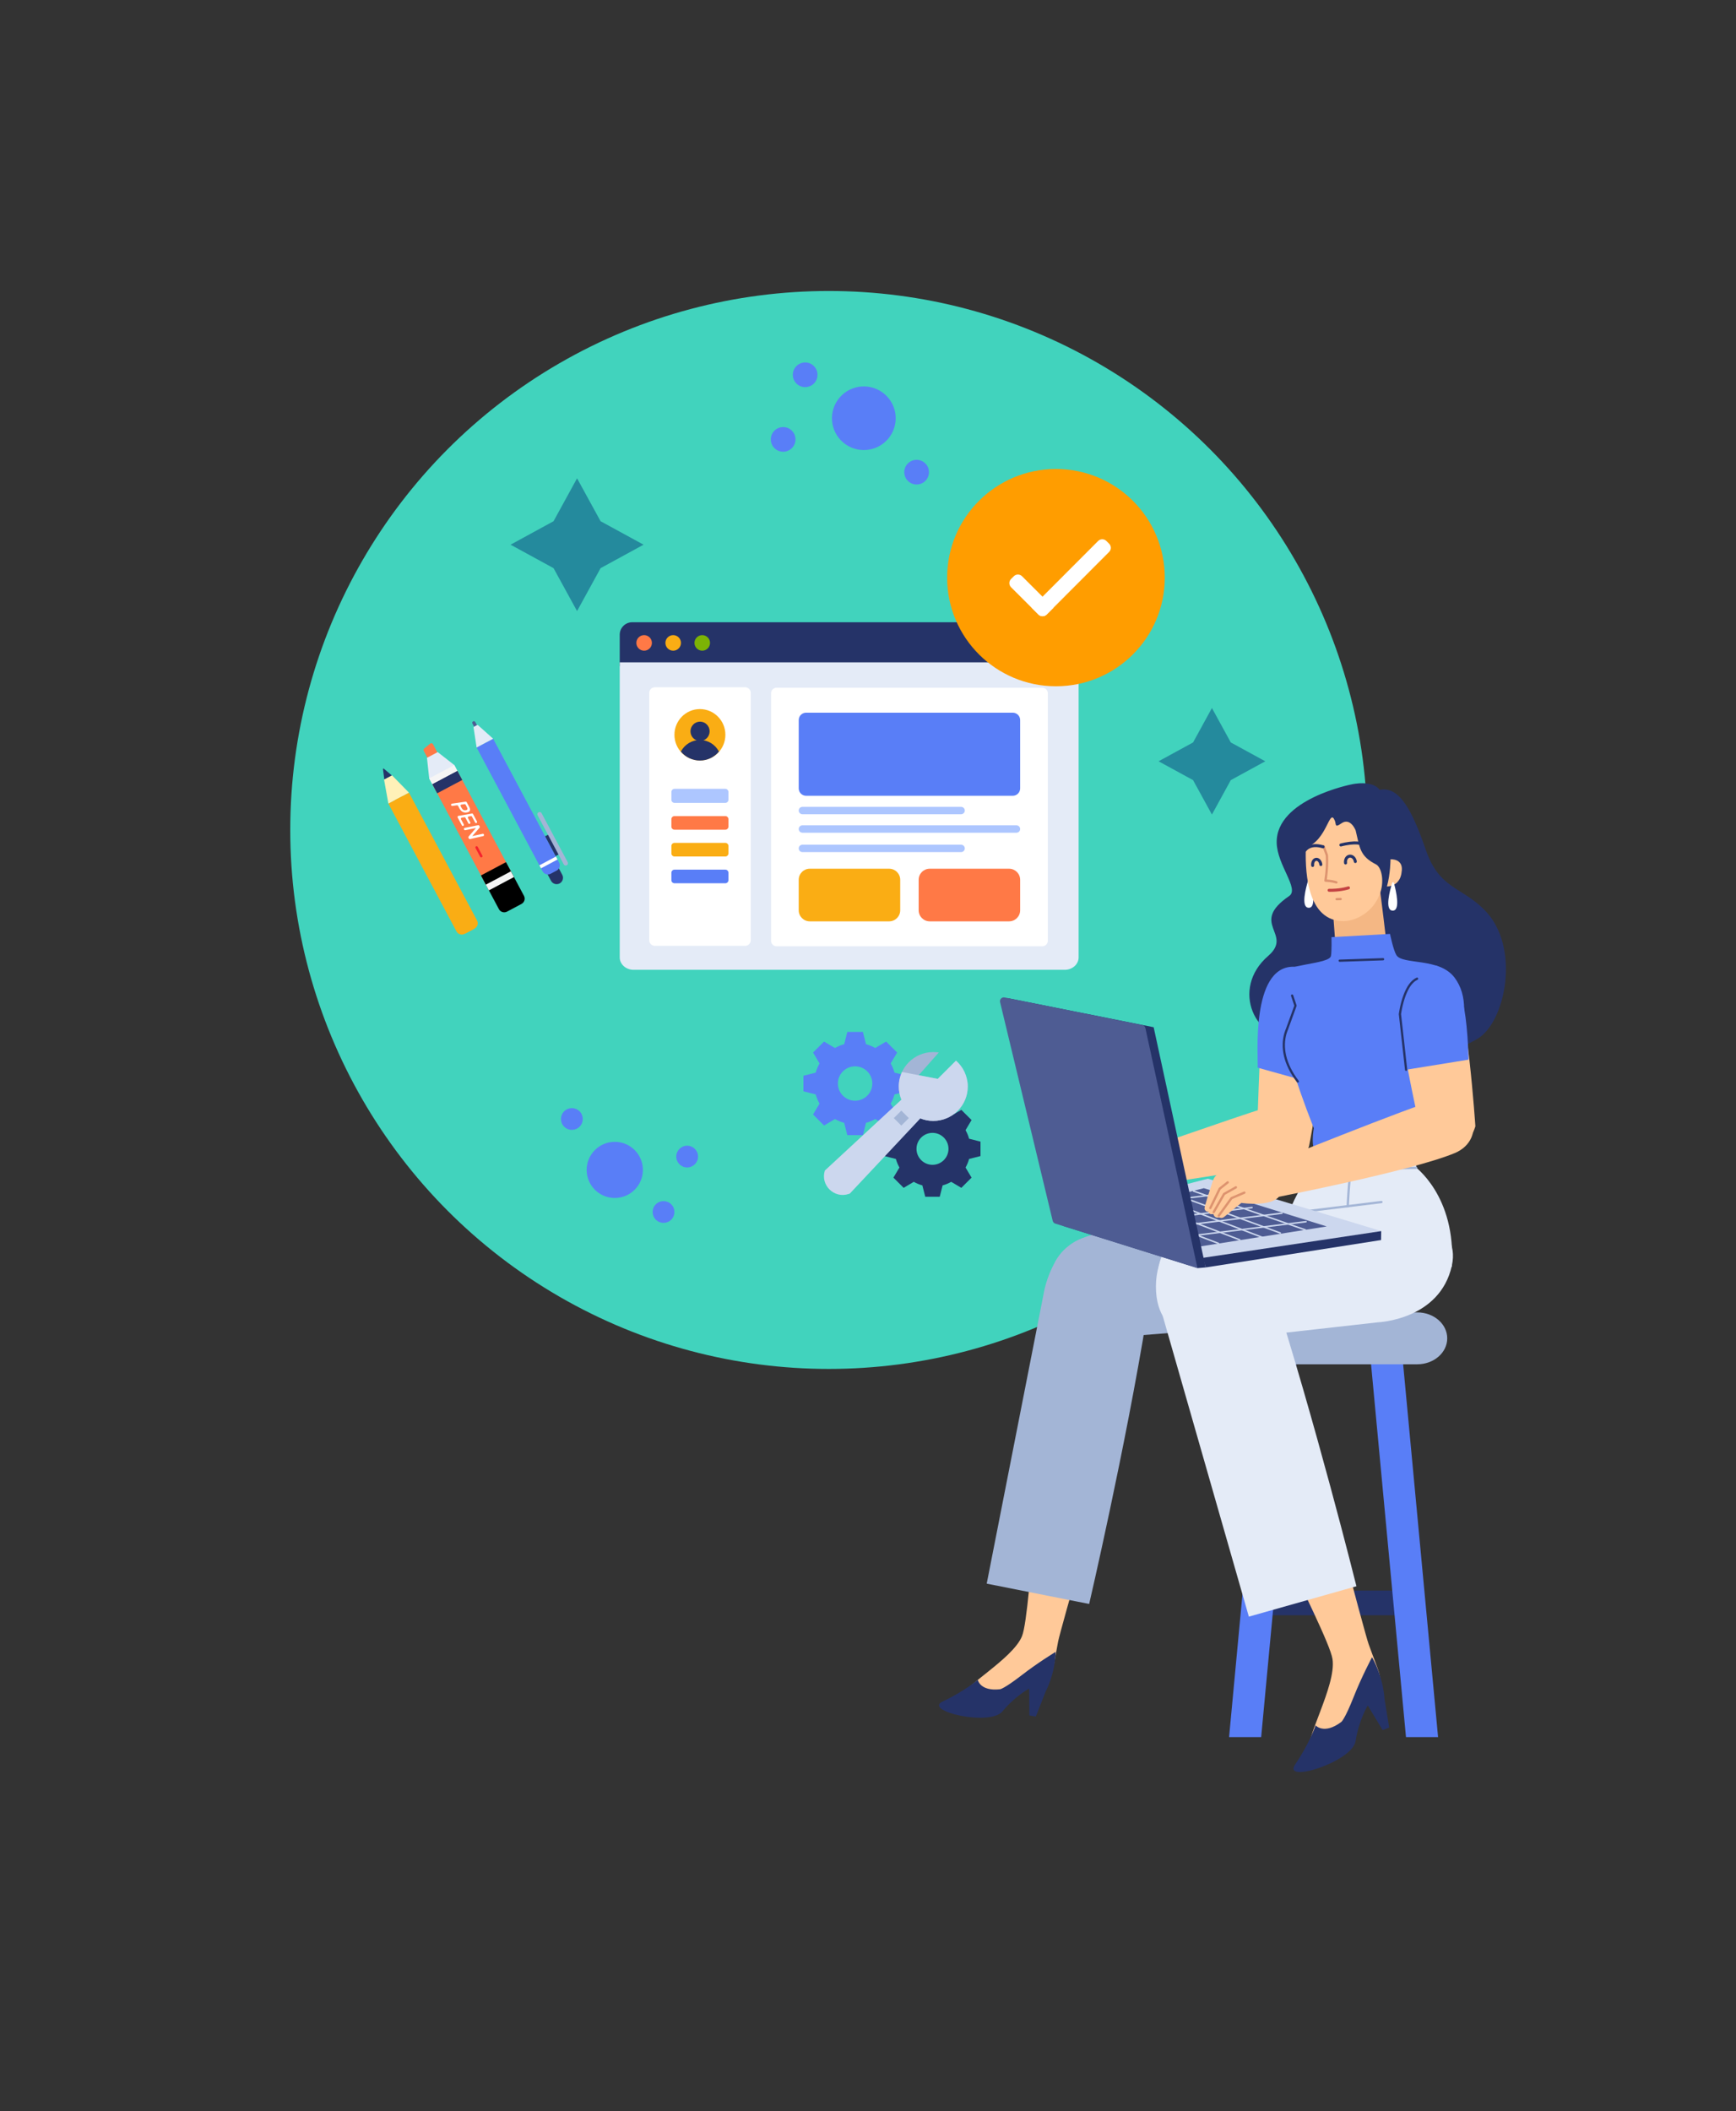 <svg width="672" height="817" viewBox="0 0 672 817" fill="none" xmlns="http://www.w3.org/2000/svg">
<rect x="0" y="0" width="672" height="817" fill="#333333" stroke="none"/>
<ellipse cx="320.832" cy="321.168" rx="208.478" ry="208.564" fill="#41D3BD"/>
<path fill-rule="evenodd" clip-rule="evenodd" d="M489.217 625.049H543.229V615.491H489.217V625.049Z" fill="#253368"/>
<path fill-rule="evenodd" clip-rule="evenodd" d="M529.79 517.889L544.253 672.199H556.673L542.209 517.889H529.79Z" fill="#597EF7"/>
<path fill-rule="evenodd" clip-rule="evenodd" d="M490.237 517.889L475.773 672.199H488.193L502.657 517.889H490.237Z" fill="#597EF7"/>
<path fill-rule="evenodd" clip-rule="evenodd" d="M484.964 527.933C478.556 527.933 473.363 523.436 473.363 517.889C473.363 512.343 478.556 507.845 484.964 507.845H548.616C555.023 507.845 560.218 512.343 560.218 517.889C560.218 523.436 555.023 527.933 548.616 527.933H484.964Z" fill="#A3B5D6"/>
<path d="M548.103 444.71C548.343 444.707 548.541 444.898 548.545 445.138C548.548 445.354 548.392 445.536 548.186 445.572L548.115 445.579L509.787 446.126C509.546 446.129 509.349 445.938 509.345 445.698C509.342 445.482 509.498 445.3 509.704 445.264L509.774 445.257L548.103 444.71Z" fill="#A3B5D6"/>
<path fill-rule="evenodd" clip-rule="evenodd" d="M428.826 566.753C428.909 566.498 410.543 630.438 409.616 635.12C407.087 647.9 408.212 649.943 400.708 651.992C398.787 652.518 396.337 651.019 392.949 653.587C383.678 660.619 371.632 663.264 371.196 658.094C371.195 653.332 391.974 642.229 395.628 633.103C399.424 623.621 401.864 544.86 409.731 540.61C417.598 536.36 437.063 512.552 428.826 566.753Z" fill="#FFC999"/>
<path fill-rule="evenodd" clip-rule="evenodd" d="M404.794 654.501C404.794 654.501 408.385 647.995 408.629 639.214C408.629 639.214 401.829 643.342 395.667 648.113C388.552 653.624 387.074 653.687 387.074 653.687C379.315 654.527 378.485 650.028 378.485 650.028C378.485 650.028 373.494 654.369 364.896 658.417C357.196 662.041 383.157 668.151 388.027 662.256C392.898 656.361 398.371 653.43 398.371 653.43L398.465 663.821L400.971 664.237L404.794 654.501Z" fill="#253368"/>
<path fill-rule="evenodd" clip-rule="evenodd" d="M403.948 500.846L381.954 612.815L421.611 620.679C421.611 620.679 435.611 560.556 443.961 509.102C443.961 509.102 450.145 482.574 428.959 478.644C407.775 474.714 403.948 500.846 403.948 500.846Z" fill="#A3B5D6"/>
<path fill-rule="evenodd" clip-rule="evenodd" d="M428.716 476.688C470.499 471.518 501.352 471.076 511.015 473.495C511.015 473.495 531.073 477.507 527.31 492.916C522.718 511.72 501.15 512.034 501.15 512.034L431.295 517.503C425.74 517.996 407.462 520.107 406.408 498.682C405.413 478.474 427.806 476.801 428.716 476.688Z" fill="#A3B5D6"/>
<path fill-rule="evenodd" clip-rule="evenodd" d="M428.129 449.822C428.129 449.822 481.567 431.085 489.126 428.94C508.234 423.516 510.627 446.749 498.507 449.848C491.202 451.716 476.406 453.856 463.521 455.881C445.361 458.735 432.007 460.264 432.007 460.264L428.129 449.822Z" fill="#FFC999"/>
<path fill-rule="evenodd" clip-rule="evenodd" d="M523.343 303.492C523.343 303.492 493.936 309.167 494.202 326.062C494.339 334.751 503.081 343.957 499.043 346.721C483.262 357.517 500.862 361.312 490.904 369.913C476.094 382.706 485.943 403.603 501.927 401.777C518.484 399.884 511.197 423.597 539.596 416.117C555.6 411.902 560.201 408.231 571.479 402.239C582.757 396.246 588.966 366.251 574.502 351.98C565.506 342.944 557.172 344.076 551.894 328.778C546.615 313.479 541.68 304.15 534.058 305.623C531.159 301.71 523.343 303.492 523.343 303.492Z" fill="#253368"/>
<path fill-rule="evenodd" clip-rule="evenodd" d="M507.071 340.532C506.982 340.209 506.528 340.203 506.428 340.523C505.55 343.353 503.471 350.984 506.458 351.271C509.825 351.594 507.885 343.482 507.071 340.532Z" fill="white"/>
<path fill-rule="evenodd" clip-rule="evenodd" d="M536.46 362.844C535.119 351.233 533.845 341.746 533.845 341.746L515.921 351.842L516.979 365.991C517.796 371.2 522.77 374.699 527.961 373.717C533.449 372.676 537.1 368.382 536.46 362.844Z" fill="#F4B784"/>
<path fill-rule="evenodd" clip-rule="evenodd" d="M524.77 321.358C524.77 321.358 522.782 316.11 519.177 318.654C516.598 320.472 517.285 318.979 516.705 317.565C514.549 312.31 513.828 325.25 505.475 327.96C505.336 334.55 504.974 355.614 519.241 356.435C524.792 356.754 531.901 352.81 534.347 345.302C535.942 340.407 534.614 335.48 532.668 334.498C526.257 331.264 526.376 327.928 524.77 321.358Z" fill="#FFC999"/>
<path d="M512.15 326.985C512.358 326.907 512.586 326.994 512.693 327.18L512.724 327.245L514.031 330.723L514.057 330.832L514.089 331.225C514.094 331.297 514.099 331.377 514.104 331.465C514.228 333.665 514.134 336.51 513.672 339.859L513.602 340.345L513.903 340.367C514.548 340.419 515.15 340.498 515.708 340.598L516.037 340.661C516.358 340.725 516.647 340.793 516.903 340.863L517.088 340.915C517.271 340.968 517.398 341.011 517.468 341.037C517.698 341.124 517.814 341.38 517.727 341.61C517.64 341.84 517.384 341.955 517.154 341.869L517.005 341.818C516.958 341.804 516.903 341.787 516.838 341.768C516.564 341.688 516.238 341.607 515.862 341.532C515.042 341.367 514.109 341.251 513.07 341.205C512.805 341.193 512.609 340.955 512.649 340.693C513.199 337.147 513.336 334.137 513.23 331.826L513.201 331.288L513.176 330.981L511.89 327.557C511.812 327.35 511.899 327.122 512.085 327.016L512.15 326.985Z" fill="#DD936F"/>
<path d="M521.814 343.013C522.12 342.919 522.445 343.09 522.539 343.396C522.633 343.702 522.461 344.026 522.155 344.12C521.935 344.188 521.711 344.251 521.484 344.312C520.112 344.676 518.65 344.901 517.17 345.015C516.284 345.083 515.498 345.104 514.86 345.097L514.464 345.088C514.144 345.074 513.896 344.804 513.91 344.484C513.924 344.165 514.195 343.917 514.515 343.931L514.655 343.935C515.293 343.95 516.126 343.933 517.081 343.859C518.495 343.751 519.888 343.536 521.186 343.192C521.399 343.135 521.608 343.076 521.814 343.013Z" fill="#C44343"/>
<path d="M505.8 327.631C507.347 326.584 509.513 326.283 512.331 327.137C512.637 327.23 512.811 327.554 512.717 327.86C512.624 328.166 512.3 328.339 511.993 328.246C509.506 327.492 507.705 327.742 506.452 328.59C506.033 328.874 505.782 329.148 505.681 329.306C505.51 329.576 505.151 329.657 504.88 329.485C504.609 329.314 504.529 328.956 504.701 328.686C504.881 328.402 505.238 328.012 505.8 327.631Z" fill="#253368"/>
<path d="M524.115 325.605C524.997 325.581 525.802 325.634 526.515 325.778C526.829 325.841 527.033 326.146 526.969 326.46C526.906 326.774 526.6 326.977 526.285 326.914C525.667 326.789 524.947 326.742 524.147 326.764C523.118 326.792 522.009 326.932 520.891 327.149C520.559 327.214 520.243 327.281 519.949 327.35L519.463 327.469C519.344 327.499 519.257 327.523 519.202 327.539C518.894 327.627 518.573 327.449 518.485 327.141C518.396 326.834 518.575 326.513 518.883 326.425L519.17 326.348L519.384 326.294C519.774 326.198 520.206 326.101 520.669 326.012C521.845 325.784 523.015 325.636 524.115 325.605Z" fill="#253368"/>
<path d="M518.951 347.455C519.196 347.448 519.402 347.641 519.409 347.886C519.416 348.107 519.26 348.295 519.05 348.336L518.978 348.344L517.427 348.391C517.181 348.399 516.976 348.206 516.968 347.961C516.961 347.74 517.117 347.552 517.327 347.511L517.399 347.503L518.951 347.455Z" fill="#DD936F"/>
<path fill-rule="evenodd" clip-rule="evenodd" d="M542.518 337.678C543.609 332.094 538.26 332.525 538.26 332.525C538.26 332.525 538.252 338.071 536.882 343.053C542.246 342.799 542.518 337.678 542.518 337.678Z" fill="#FFC999"/>
<path fill-rule="evenodd" clip-rule="evenodd" d="M539.562 341.63C539.472 341.306 539.018 341.299 538.919 341.619C538.042 344.45 535.963 352.081 538.949 352.368C542.316 352.692 540.376 344.58 539.562 341.63Z" fill="white"/>
<path d="M509.398 331.95C510.641 331.811 511.702 332.986 511.868 334.486C511.904 334.804 511.674 335.09 511.355 335.125C511.036 335.161 510.75 334.931 510.714 334.613C510.611 333.684 510.034 333.045 509.526 333.101C509.017 333.157 508.595 333.906 508.699 334.837C508.734 335.155 508.505 335.441 508.186 335.477C507.867 335.512 507.58 335.283 507.545 334.965C507.377 333.464 508.155 332.086 509.398 331.95Z" fill="#253368"/>
<path d="M522.317 330.736C523.711 330.53 524.981 331.709 525.217 333.303C525.264 333.62 525.045 333.914 524.728 333.961C524.411 334.008 524.115 333.789 524.069 333.472C523.919 332.462 523.183 331.779 522.487 331.882C521.791 331.985 521.284 332.85 521.432 333.861C521.479 334.177 521.259 334.472 520.942 334.518C520.625 334.565 520.33 334.346 520.284 334.029C520.049 332.435 520.924 330.941 522.317 330.736Z" fill="#253368"/>
<path fill-rule="evenodd" clip-rule="evenodd" d="M486.516 441.185C486.516 441.185 487.724 402.15 488.57 394.629C490.611 376.465 500.823 372.417 508.545 379.816C517.853 388.735 506.768 443.306 506.768 443.306C506.768 443.306 505.358 450.58 496.61 450.715C486.27 450.875 486.516 441.185 486.516 441.185Z" fill="#FFC999"/>
<path fill-rule="evenodd" clip-rule="evenodd" d="M486.845 413.157C487.094 409.241 484.086 374.222 500.525 374.087C513.312 373.983 510.287 390.664 506.622 418.667L486.845 413.157Z" fill="#597EF7"/>
<path fill-rule="evenodd" clip-rule="evenodd" d="M546.951 446.027C537.809 448.253 512.513 447.189 509.798 446.027C507.082 444.866 508.563 436.576 508.563 436.576C492 394.381 493.564 380.361 495.015 377.224C496.976 372.983 514.546 373.224 515.21 369.914C515.537 368.281 515.422 362.646 515.422 362.646L538.068 361.39C538.068 361.39 539.331 367.595 540.528 369.586C542.856 373.458 557.163 370.456 563.048 378.287C573.565 392.282 559.2 416.333 551.297 433.829C551.297 433.829 551.787 442.053 546.951 446.027Z" fill="#597EF7"/>
<path fill-rule="evenodd" clip-rule="evenodd" d="M513.663 504.943L494.347 484.786C494.347 484.786 498.513 462.31 509.215 452.519L547.391 451.183C547.391 451.183 563.773 462.569 561.992 490.152L532.707 505.102L513.663 504.943Z" fill="#E4EBF7"/>
<path fill-rule="evenodd" clip-rule="evenodd" d="M548.284 451.628L509.216 452.519L510.187 446.552L546.992 445.443L548.284 451.628Z" fill="#E4EBF7"/>
<path d="M522.83 452.532C523.069 452.56 523.24 452.775 523.212 453.014C522.77 456.822 522.436 460.962 522.201 465.382C521.672 475.299 521.664 485.853 521.98 495.899L522.039 497.667C522.091 499.126 522.146 500.458 522.202 501.646L522.305 503.684C522.319 503.923 522.136 504.129 521.896 504.143C521.656 504.157 521.45 503.974 521.436 503.735L521.39 502.883L521.311 501.233C521.269 500.313 521.228 499.313 521.189 498.24L521.169 497.697C520.793 487.104 520.77 475.866 521.331 465.335C521.567 460.898 521.903 456.741 522.347 452.914C522.372 452.699 522.55 452.539 522.759 452.53L522.83 452.532Z" fill="#A3B5D6"/>
<path d="M548.171 451.503C548.412 451.498 548.61 451.689 548.614 451.929C548.618 452.145 548.463 452.327 548.257 452.365L548.186 452.371L509.899 453.039C509.658 453.043 509.46 452.852 509.456 452.612C509.452 452.396 509.607 452.214 509.813 452.177L509.883 452.17L548.171 451.503Z" fill="#A3B5D6"/>
<path fill-rule="evenodd" clip-rule="evenodd" d="M510.083 562.787C510.021 562.506 528.078 631.389 529.785 636.206C534.446 649.352 536.599 650.621 530.812 656.596C529.329 658.126 526.252 658.079 524.538 662.291C519.847 673.816 510.202 682.815 506.972 678.291C504.365 673.905 517.428 652.363 515.802 641.968C514.112 631.17 473.282 557.314 478.201 549.114C483.12 540.914 488.025 508.388 510.083 562.787Z" fill="#FFC999"/>
<path fill-rule="evenodd" clip-rule="evenodd" d="M535.944 657.454C535.944 657.454 535.692 649.506 531.115 641.287C531.115 641.287 527.11 648.792 524.046 656.544C520.508 665.493 519.181 666.356 519.181 666.356C512.497 671.357 509.269 667.666 509.269 667.666C509.269 667.666 507.049 674.381 501.345 682.794C496.236 690.326 523.485 681.811 524.746 673.728C526.008 665.646 529.443 659.965 529.443 659.965L535.214 669.484L537.748 668.501L535.944 657.454Z" fill="#253368"/>
<path fill-rule="evenodd" clip-rule="evenodd" d="M449.784 508.149L483.426 625.586L525.07 613.818C525.07 613.818 509.094 549.697 491.961 496.584C491.961 496.584 484.918 468.289 462.803 474.834C440.689 481.378 449.784 508.149 449.784 508.149Z" fill="#E4EBF7"/>
<path fill-rule="evenodd" clip-rule="evenodd" d="M471.711 472.845C518.055 466.044 532.584 466.129 543.391 468.574C543.391 468.574 565.803 472.534 562.007 489.767C557.373 510.798 533.393 511.689 533.393 511.689L475.61 518.177C469.445 518.867 447.454 520.315 447.454 497.87C447.454 475.361 470.702 472.994 471.711 472.845Z" fill="#E4EBF7"/>
<path fill-rule="evenodd" clip-rule="evenodd" d="M549.073 433.792C549.073 433.792 541.622 400.261 541.909 392.425C542.599 373.497 555.848 371.589 562.613 380.026C567.843 386.551 571.112 435.816 571.112 435.816C571.112 435.816 569.119 444.243 560.402 445.113C550.098 446.14 549.073 433.792 549.073 433.792Z" fill="#FFC999"/>
<path fill-rule="evenodd" clip-rule="evenodd" d="M554.984 373.501C564.149 375.39 567.665 384.419 568.496 410.042L544.305 413.956C544.25 410.031 528.396 370.674 556.911 373.871" fill="#597EF7"/>
<path fill-rule="evenodd" clip-rule="evenodd" d="M489.632 451.056C489.632 451.056 547.457 427.692 555.122 425.969C570.675 422.472 576.114 440.789 563.089 446.218C546.324 453.206 492.533 463.61 492.533 463.61L489.632 451.056Z" fill="#FFC999"/>
<path d="M548.38 378.324C548.6 378.227 548.857 378.328 548.954 378.548C549.05 378.767 548.949 379.024 548.729 379.12C546.8 379.962 545.237 382.243 544.04 385.525C543.486 387.044 543.048 388.676 542.714 390.309C542.621 390.766 542.541 391.197 542.475 391.595L542.393 392.11L542.347 392.429L544.738 413.908C544.762 414.123 544.625 414.318 544.423 414.375L544.353 414.388C544.138 414.412 543.942 414.275 543.886 414.074L543.872 414.004L541.476 392.473L541.477 392.371L541.531 391.983L541.567 391.751C541.644 391.263 541.742 390.72 541.861 390.135C542.203 388.464 542.651 386.792 543.222 385.227C544.492 381.742 546.176 379.286 548.38 378.324Z" fill="#253368"/>
<path d="M535.373 370.754C535.613 370.746 535.814 370.934 535.823 371.174C535.83 371.389 535.678 371.574 535.473 371.615L535.402 371.623L518.603 372.195C518.363 372.203 518.161 372.016 518.153 371.776C518.146 371.56 518.297 371.375 518.503 371.335L518.573 371.327L535.373 370.754Z" fill="#253368"/>
<path d="M500.036 384.835C500.241 384.767 500.461 384.859 500.559 385.045L500.587 385.11L501.894 389.024C501.917 389.093 501.922 389.167 501.909 389.239L501.89 389.309L498.509 398.628L498.446 398.763C498.419 398.824 498.387 398.901 498.35 398.993C498.223 399.308 498.097 399.68 497.978 400.105C496.564 405.171 497.537 411.404 502.717 418.232C502.862 418.424 502.825 418.696 502.633 418.841C502.441 418.986 502.168 418.948 502.023 418.757C496.672 411.703 495.655 405.189 497.139 399.872C497.267 399.416 497.403 399.015 497.541 398.671L497.637 398.44C497.664 398.377 497.686 398.33 497.7 398.304L497.711 398.283L501.019 389.155L499.76 385.385C499.692 385.18 499.785 384.96 499.971 384.863L500.036 384.835Z" fill="#253368"/>
<path d="M534.708 464.715C534.946 464.685 535.163 464.855 535.193 465.093C535.219 465.307 535.084 465.504 534.883 465.563L534.814 465.577L468.634 473.688C468.395 473.718 468.178 473.548 468.149 473.31C468.122 473.096 468.257 472.899 468.458 472.84L468.528 472.826L534.708 464.715Z" fill="#A3B5D6"/>
<path fill-rule="evenodd" clip-rule="evenodd" d="M466.957 487.066L534.648 476.372L467.564 456.11L411.811 470.526L466.957 487.066Z" fill="#CCD7EE"/>
<path fill-rule="evenodd" clip-rule="evenodd" d="M464.405 482.357L513.567 474.591L466.005 459.783L424.352 470.344L464.405 482.357Z" fill="#4E5C93"/>
<path fill-rule="evenodd" clip-rule="evenodd" d="M534.607 479.859L534.661 476.396L465.577 486.754L466.747 490.453L534.607 479.859Z" fill="#253368"/>
<path d="M456.621 462.867C456.669 462.735 456.803 462.66 456.936 462.68L456.993 462.695L495.683 476.851C495.833 476.906 495.911 477.072 495.855 477.222C495.807 477.354 495.673 477.429 495.54 477.409L495.483 477.395L456.793 463.238C456.643 463.183 456.566 463.017 456.621 462.867Z" fill="#CCD7EE"/>
<path d="M461.753 460.814C461.799 460.682 461.931 460.604 462.065 460.622L462.122 460.636L505.383 475.649C505.534 475.702 505.614 475.867 505.561 476.018C505.515 476.15 505.383 476.228 505.249 476.21L505.192 476.197L461.931 461.183C461.78 461.13 461.7 460.965 461.753 460.814Z" fill="#CCD7EE"/>
<path d="M456.037 466.377C456.087 466.246 456.222 466.172 456.355 466.194L456.412 466.21L488.902 478.611C489.052 478.669 489.127 478.836 489.07 478.986C489.02 479.116 488.885 479.19 488.752 479.168L488.695 479.153L456.204 466.751C456.054 466.694 455.98 466.526 456.037 466.377Z" fill="#CCD7EE"/>
<path d="M447.135 467.264C447.186 467.134 447.32 467.06 447.453 467.082L447.51 467.097L480.001 479.498C480.151 479.555 480.226 479.723 480.168 479.872C480.118 480.003 479.984 480.076 479.85 480.055L479.794 480.039L447.303 467.638C447.153 467.581 447.078 467.414 447.135 467.264Z" fill="#CCD7EE"/>
<path d="M438.914 468.66C438.964 468.53 439.099 468.456 439.232 468.478L439.289 468.493L471.779 480.894C471.929 480.951 472.004 481.119 471.947 481.268C471.897 481.399 471.762 481.472 471.629 481.45L471.572 481.435L439.081 469.034C438.931 468.977 438.856 468.81 438.914 468.66Z" fill="#CCD7EE"/>
<path d="M505.526 472.464C505.686 472.444 505.83 472.557 505.85 472.716C505.867 472.855 505.783 472.983 505.655 473.026L505.598 473.039L463.527 478.219C463.368 478.239 463.223 478.126 463.203 477.967C463.186 477.828 463.271 477.7 463.399 477.657L463.456 477.644L505.526 472.464Z" fill="#CCD7EE"/>
<path d="M496.194 469.18C496.354 469.16 496.498 469.273 496.518 469.432C496.535 469.571 496.451 469.699 496.323 469.742L496.266 469.755L454.195 474.936C454.036 474.955 453.891 474.842 453.871 474.684C453.854 474.545 453.939 474.417 454.067 474.374L454.124 474.361L496.194 469.18Z" fill="#CCD7EE"/>
<path d="M484.627 466.989C484.786 466.969 484.931 467.082 484.951 467.241C484.968 467.38 484.883 467.508 484.755 467.551L484.698 467.564L442.628 472.745C442.468 472.764 442.324 472.651 442.304 472.493C442.287 472.354 442.371 472.226 442.499 472.183L442.556 472.17L484.627 466.989Z" fill="#CCD7EE"/>
<path d="M476.803 461.179C476.962 461.159 477.107 461.272 477.126 461.431C477.144 461.57 477.059 461.698 476.931 461.741L476.874 461.754L434.803 466.935C434.644 466.954 434.499 466.841 434.48 466.683C434.463 466.544 434.547 466.416 434.675 466.373L434.732 466.36L476.803 461.179Z" fill="#CCD7EE"/>
<path fill-rule="evenodd" clip-rule="evenodd" d="M466.692 490.455L463.65 490.719L411.459 474.355L390.366 386.302L446.581 397.502L466.692 490.455Z" fill="#253368"/>
<path fill-rule="evenodd" clip-rule="evenodd" d="M463.542 490.724L408.504 473.493C408.001 473.335 407.618 472.926 407.495 472.414L387.128 387.793C386.872 386.73 387.808 385.76 388.882 385.976L442.206 396.675C442.79 396.792 443.249 397.244 443.376 397.826L463.542 490.724Z" fill="#4E5C93"/>
<path fill-rule="evenodd" clip-rule="evenodd" d="M495.982 461.403C494.324 467.584 480.53 465.485 480.53 465.485L473.768 470.98C472.697 471.717 472.238 470.997 471.655 471.131C470.084 471.486 469.708 469.84 469.708 469.84C469.109 469.707 468.33 470.318 467.755 468.883C467.755 468.883 466.637 469.054 466.255 467.739C466.112 467.25 468.27 460.631 469.559 456.758C470.126 455.057 471.599 453.822 473.375 453.555L489.883 451.074C489.883 451.074 498.214 453.087 495.982 461.403Z" fill="#FFC999"/>
<path d="M481.514 461.103C481.74 461.006 482.002 461.111 482.098 461.337C482.185 461.54 482.109 461.772 481.928 461.886L481.864 461.92L477.007 463.989L472.15 470.663C472.021 470.84 471.787 470.894 471.597 470.803L471.528 470.762C471.351 470.634 471.296 470.4 471.388 470.21L471.429 470.141L476.359 463.368C476.391 463.325 476.43 463.288 476.474 463.259L476.544 463.221L481.514 461.103Z" fill="#DD936F"/>
<path d="M478.192 459.066C478.406 458.945 478.677 459.021 478.798 459.235C478.907 459.427 478.856 459.666 478.689 459.8L478.629 459.84L474.169 462.346L470.212 469.255C470.102 469.447 469.871 469.526 469.67 469.451L469.604 469.42C469.412 469.31 469.333 469.08 469.408 468.879L469.439 468.814L473.457 461.799C473.484 461.752 473.518 461.711 473.559 461.677L473.625 461.632L478.192 459.066Z" fill="#DD936F"/>
<path d="M474.969 457.184C475.162 457.032 475.442 457.065 475.595 457.257C475.73 457.428 475.72 457.668 475.58 457.826L475.522 457.881L472.52 460.251L468.908 467.668C468.812 467.866 468.586 467.961 468.381 467.899L468.313 467.873C468.114 467.777 468.02 467.552 468.081 467.347L468.107 467.279L471.765 459.771C471.784 459.731 471.81 459.694 471.84 459.662L471.889 459.616L474.969 457.184Z" fill="#DD936F"/>
<path fill-rule="evenodd" clip-rule="evenodd" d="M469.133 273.98L461.831 287.304L448.481 294.59L448.48 294.591L461.831 301.879L469.133 315.203L476.435 301.879L489.786 294.591L489.785 294.59L476.435 287.304L469.134 273.98L469.133 273.98L469.133 273.98Z" fill="#125E8A" fill-opacity="0.62"/>
<path fill-rule="evenodd" clip-rule="evenodd" d="M223.378 185.087L214.277 201.694L197.638 210.775L197.637 210.776L214.277 219.859L223.378 236.466L232.479 219.859L249.12 210.776L249.119 210.775L232.479 201.694L223.379 185.087L223.378 185.087L223.378 185.087Z" fill="#125E8A" fill-opacity="0.62"/>
<path d="M218.384 435.99C220.031 437.634 222.702 437.634 224.349 435.99C225.996 434.346 225.996 431.681 224.349 430.037C222.702 428.393 220.031 428.393 218.384 430.037C216.737 431.681 216.737 434.346 218.384 435.99Z" fill="#597EF7"/>
<path d="M253.869 471.974C255.516 473.617 258.186 473.617 259.834 471.974C261.481 470.33 261.481 467.664 259.834 466.021C258.186 464.377 255.516 464.377 253.869 466.021C252.221 467.664 252.221 470.33 253.869 471.974Z" fill="#597EF7"/>
<path d="M230.279 445.034C234.529 440.792 241.421 440.792 245.672 445.034C249.923 449.276 249.923 456.154 245.672 460.397C241.421 464.639 234.529 464.639 230.278 460.397C226.028 456.155 226.028 449.277 230.279 445.034Z" fill="#597EF7"/>
<path d="M270.214 447.557C270.214 449.881 268.325 451.766 265.996 451.766C263.666 451.766 261.778 449.881 261.778 447.557C261.778 445.232 263.666 443.347 265.996 443.347C268.325 443.347 270.214 445.232 270.214 447.557Z" fill="#597EF7"/>
<path d="M357.94 179.097C355.939 177.377 352.921 177.602 351.198 179.599C349.476 181.596 349.701 184.608 351.702 186.327C353.702 188.046 356.721 187.821 358.443 185.825C360.166 183.828 359.941 180.816 357.94 179.097Z" fill="#597EF7"/>
<path d="M314.793 141.417C312.792 139.698 309.774 139.923 308.051 141.92C306.329 143.916 306.554 146.929 308.555 148.648C310.555 150.367 313.574 150.142 315.296 148.145C317.019 146.149 316.794 143.136 314.793 141.417Z" fill="#597EF7"/>
<path d="M343.732 169.877C339.287 175.03 331.498 175.61 326.335 171.174C321.172 166.737 320.59 158.963 325.036 153.811C329.481 148.658 337.27 148.078 342.433 152.514C347.596 156.951 348.178 164.724 343.732 169.877Z" fill="#597EF7"/>
<path d="M298.385 170.389C298.188 167.762 300.163 165.473 302.796 165.277C305.429 165.081 307.722 167.052 307.919 169.679C308.115 172.306 306.14 174.595 303.508 174.792C300.875 174.988 298.581 173.017 298.385 170.389Z" fill="#597EF7"/>
<path fill-rule="evenodd" clip-rule="evenodd" d="M331.007 425.938C327.325 425.938 324.341 422.96 324.341 419.286C324.341 415.612 327.325 412.633 331.007 412.633C334.688 412.633 337.673 415.612 337.673 419.286C337.673 422.96 334.688 425.938 331.007 425.938ZM351.012 422.295V416.276L346.259 415.071C345.91 413.812 345.41 412.615 344.777 411.503L347.285 407.296L343.02 403.04L338.804 405.543C337.69 404.911 336.492 404.412 335.23 404.064L334.022 399.32H327.991L326.784 404.064C325.522 404.412 324.323 404.911 323.209 405.543L318.993 403.04L314.729 407.296L317.236 411.503C316.604 412.615 316.103 413.812 315.754 415.071L311.001 416.276V422.295L315.754 423.5C316.103 424.759 316.604 425.956 317.236 427.068L314.729 431.275L318.993 435.531L323.209 433.029C324.323 433.66 325.522 434.159 326.784 434.507L327.991 439.251H334.022L335.23 434.507C336.492 434.159 337.69 433.66 338.804 433.029L343.02 435.531L347.285 431.275L344.777 427.068C345.41 425.956 345.91 424.759 346.259 423.5L351.012 422.295Z" fill="#597EF7"/>
<path fill-rule="evenodd" clip-rule="evenodd" d="M360.964 450.741C357.544 450.741 354.771 447.974 354.771 444.56C354.771 441.147 357.544 438.38 360.964 438.38C364.384 438.38 367.157 441.147 367.157 444.56C367.157 447.974 364.384 450.741 360.964 450.741ZM379.55 447.356V441.765L375.134 440.645C374.81 439.475 374.345 438.363 373.758 437.33L376.087 433.421L372.125 429.468L368.209 431.792C367.173 431.206 366.06 430.742 364.887 430.419L363.765 426.012H358.163L357.041 430.419C355.868 430.742 354.755 431.206 353.72 431.792L349.803 429.468L345.841 433.421L348.171 437.33C347.583 438.363 347.118 439.475 346.794 440.645L342.378 441.765V447.356L346.794 448.476C347.118 449.646 347.583 450.757 348.171 451.79L345.841 455.699L349.803 459.653L353.72 457.328C354.755 457.914 355.868 458.379 357.041 458.702L358.163 463.109H363.765L364.887 458.702C366.06 458.379 367.173 457.914 368.209 457.328L372.125 459.653L376.087 455.699L373.758 451.79C374.345 450.757 374.81 449.646 375.134 448.476L379.55 447.356Z" fill="#253368"/>
<path fill-rule="evenodd" clip-rule="evenodd" d="M362.969 417.487L355.624 416.071L363.394 407.277C362.702 407.166 361.991 407.108 361.267 407.108C353.894 407.108 347.916 413.074 347.916 420.433C347.916 427.792 353.894 433.757 361.267 433.757C368.641 433.757 374.619 427.792 374.619 420.433C374.619 419.915 374.588 419.404 374.531 418.901L362.969 417.487Z" fill="#A3B5D6"/>
<path fill-rule="evenodd" clip-rule="evenodd" d="M362.969 417.486L349.154 414.825C348.36 416.529 347.916 418.429 347.916 420.432C347.916 422.236 348.276 423.956 348.927 425.525L319.297 452.957C317.491 458.636 322.941 463.943 328.585 462L328.979 461.865L356.263 432.788C357.808 433.413 359.497 433.757 361.267 433.757C368.641 433.757 374.619 427.791 374.619 420.432C374.619 416.435 372.855 412.85 370.062 410.408L362.969 417.486Z" fill="#CCD7EE"/>
<path fill-rule="evenodd" clip-rule="evenodd" d="M348.901 435.566L345.996 432.667L348.901 429.768L351.806 432.667L348.901 435.566Z" fill="#A3B5D6"/>
<g clip-path="url(#clip0)">
<path d="M150.334 310.947L158.301 306.718L184.665 356.187C185.269 357.32 184.839 358.727 183.703 359.33L179.848 361.376C178.713 361.979 177.303 361.549 176.699 360.416L150.334 310.947Z" fill="#FAAD14"/>
<path d="M151.728 300.013L148.659 301.642L150.337 310.952L158.303 306.723L151.728 300.013Z" fill="#FFF1B8"/>
<path d="M148.25 297.616L148.758 301.596L151.671 300.05L148.568 297.443C148.506 297.391 148.42 297.382 148.349 297.421C148.279 297.459 148.239 297.536 148.25 297.616Z" fill="#253368"/>
<path d="M211.224 336.95L215.58 334.637L217.65 338.521C218.29 339.722 217.833 341.213 216.63 341.852C215.427 342.491 213.933 342.035 213.293 340.834L211.223 336.95L211.224 336.95Z" fill="#253368"/>
<path d="M183.983 279.4C183.821 279.095 183.44 278.978 183.134 279.141C182.827 279.304 182.711 279.683 182.874 279.989L183.617 281.383C183.78 281.688 184.16 281.804 184.467 281.642C184.773 281.479 184.889 281.1 184.726 280.794L183.983 279.4Z" fill="#4E5C93"/>
<path d="M184.493 289.257L190.892 285.86L216.417 333.754C217.021 334.887 216.59 336.294 215.455 336.897L213.168 338.111C212.032 338.714 210.622 338.284 210.018 337.15L184.493 289.257Z" fill="#597EF7"/>
<path d="M185.076 280.659L190.897 285.858L184.493 289.257L183.325 281.595C183.3 281.432 183.381 281.271 183.527 281.193L184.631 280.607C184.775 280.529 184.953 280.549 185.076 280.659Z" fill="#E4EBF7"/>
<path d="M215.194 331.457L208.798 334.853L209.413 336.008L215.809 332.613L215.194 331.457Z" fill="white"/>
<path d="M212.892 322.616L211.013 323.613L215.093 331.268L216.972 330.271L212.892 322.616Z" fill="#253368"/>
<path d="M209.649 314.675C209.423 314.25 208.894 314.089 208.468 314.315C208.042 314.541 207.881 315.069 208.107 315.494L218.223 334.473C218.449 334.898 218.978 335.06 219.404 334.834C219.83 334.607 219.991 334.08 219.765 333.655L209.649 314.675Z" fill="#A3B5D6"/>
<path d="M169.331 292.741L166.74 294.116C166.39 294.302 165.955 294.169 165.769 293.82L164.022 290.542C163.861 290.241 163.936 289.868 164.201 289.652L166.518 287.764C166.685 287.627 166.904 287.573 167.115 287.615C167.326 287.657 167.507 287.791 167.608 287.981L169.628 291.771C169.814 292.121 169.682 292.555 169.331 292.741Z" fill="#FF7946"/>
<path d="M177.02 298.234L167.316 303.385L189.177 344.403L198.881 339.252L177.02 298.234Z" fill="#FF7946"/>
<path d="M186.175 338.77L195.879 333.619L202.827 346.656C203.431 347.789 203 349.196 201.865 349.799L196.272 352.768C195.137 353.37 193.727 352.94 193.123 351.807L186.175 338.77Z" fill="black"/>
<path d="M177.02 298.234L167.316 303.385L169.23 306.976L178.934 301.825L177.02 298.234Z" fill="#253368"/>
<path d="M175.851 296.041L177.02 298.234L167.316 303.385L166.138 301.176L165.273 293.249L169.44 291.037L175.851 296.041Z" fill="#E4EBF7"/>
<path d="M175.842 296.064L166.138 301.215L167.316 303.424L177.02 298.273L175.842 296.064Z" fill="#F5F5F5"/>
<path d="M197.759 337.187L188.055 342.338L189.233 344.547L198.937 339.396L197.759 337.187Z" fill="#F5F5F5"/>
<path d="M181.631 312.246C182.273 313.453 181.976 314.169 180.729 314.38C179.482 314.591 178.509 314.077 177.846 312.833L177.308 311.823C177.226 311.669 177.056 311.584 176.883 311.61L175.099 311.88C174.926 311.906 174.756 311.821 174.674 311.667L174.633 311.59C174.57 311.472 174.568 311.331 174.628 311.212C174.689 311.093 174.803 311.01 174.935 310.991L180.236 310.213C180.408 310.188 180.577 310.273 180.659 310.427L181.631 312.246ZM178.607 311.348C178.475 311.368 178.361 311.451 178.301 311.57C178.241 311.689 178.243 311.829 178.306 311.947L178.679 312.647C178.876 313.017 179.105 313.274 179.351 313.42C179.597 313.566 179.915 313.605 180.284 313.545C180.653 313.484 180.859 313.349 180.924 313.156C180.989 312.962 180.93 312.678 180.739 312.319L180.237 311.379C180.156 311.225 179.985 311.14 179.813 311.166L178.607 311.348Z" fill="white"/>
<path d="M184.353 318.482C184.175 318.517 183.996 318.431 183.911 318.272L182.702 316.004C182.618 315.849 182.443 315.765 182.268 315.796L181.436 315.945C181.307 315.968 181.196 316.05 181.138 316.168C181.081 316.285 181.082 316.423 181.143 316.539L182.034 318.21C182.095 318.325 182.099 318.462 182.043 318.579C181.987 318.697 181.878 318.781 181.751 318.806C181.573 318.84 181.394 318.755 181.309 318.595L180.169 316.458C180.085 316.303 179.911 316.219 179.736 316.249L178.746 316.416C178.617 316.439 178.507 316.522 178.449 316.639C178.391 316.757 178.393 316.894 178.454 317.01L179.523 319.017C179.584 319.132 179.587 319.268 179.531 319.386C179.475 319.503 179.367 319.587 179.239 319.612C179.062 319.646 178.882 319.561 178.797 319.402L177.153 316.317C177.092 316.201 177.09 316.063 177.148 315.946C177.206 315.828 177.317 315.745 177.447 315.723L182.676 314.812C182.85 314.781 183.024 314.866 183.108 315.021L184.633 317.882C184.696 317.996 184.701 318.134 184.645 318.253C184.59 318.371 184.481 318.457 184.353 318.482Z" fill="white"/>
<path d="M185.677 319.839C185.757 319.989 185.736 320.172 185.625 320.3L182.839 323.51L182.854 323.538L186.839 322.658C187.019 322.618 187.203 322.703 187.29 322.865L187.332 322.944C187.392 323.057 187.396 323.191 187.343 323.308C187.289 323.424 187.185 323.509 187.06 323.537L181.959 324.689C181.778 324.729 181.593 324.645 181.506 324.482L181.346 324.182C181.264 324.032 181.284 323.847 181.395 323.718L184.214 320.444L184.198 320.415L180.117 321.257C179.939 321.292 179.76 321.206 179.675 321.046L179.627 320.957C179.566 320.842 179.563 320.706 179.619 320.589C179.674 320.472 179.782 320.387 179.909 320.362L185.072 319.327C185.25 319.292 185.429 319.378 185.514 319.537L185.677 319.839Z" fill="white"/>
<path d="M184.917 327.701C184.792 327.467 184.5 327.378 184.266 327.503C184.031 327.628 183.942 327.918 184.067 328.153L185.87 331.536C185.995 331.771 186.287 331.86 186.521 331.735C186.756 331.61 186.845 331.32 186.72 331.085L184.917 327.701Z" fill="#F5222D"/>
<path d="M156.002 307.974L152.748 309.701L180.191 361.194L183.446 359.467L156.002 307.974Z" fill="#FAAD14"/>
</g>
<path fill-rule="evenodd" clip-rule="evenodd" d="M417.516 257.816H239.896V245.591C239.896 242.939 242.06 240.789 244.728 240.789H412.685C415.353 240.789 417.516 242.939 417.516 245.591V257.816Z" fill="#253368"/>
<path fill-rule="evenodd" clip-rule="evenodd" d="M252.351 248.783C252.351 250.447 251.002 251.797 249.338 251.797C247.674 251.797 246.325 250.447 246.325 248.783C246.325 247.119 247.674 245.77 249.338 245.77C251.002 245.77 252.351 247.119 252.351 248.783Z" fill="#FF7946"/>
<path fill-rule="evenodd" clip-rule="evenodd" d="M263.601 248.783C263.601 250.447 262.252 251.797 260.588 251.797C258.924 251.797 257.575 250.447 257.575 248.783C257.575 247.119 258.924 245.77 260.588 245.77C262.252 245.77 263.601 247.119 263.601 248.783Z" fill="#FAAD14"/>
<path fill-rule="evenodd" clip-rule="evenodd" d="M274.851 248.783C274.851 250.447 273.502 251.797 271.838 251.797C270.174 251.797 268.825 250.447 268.825 248.783C268.825 247.119 270.174 245.77 271.838 245.77C273.502 245.77 274.851 247.119 274.851 248.783Z" fill="#7CB305"/>
<path fill-rule="evenodd" clip-rule="evenodd" d="M245.276 375.287C242.305 375.287 239.896 373.14 239.896 370.492V256.31H417.525V370.492C417.525 373.14 415.117 375.287 412.145 375.287H245.276Z" fill="#E4EBF7"/>
<path d="M403.468 266.135H300.612C299.428 266.135 298.468 267.093 298.468 268.275V364.037C298.468 365.219 299.428 366.177 300.612 366.177H403.468C404.652 366.177 405.612 365.219 405.612 364.037V268.275C405.612 267.093 404.652 266.135 403.468 266.135Z" fill="white"/>
<path d="M288.467 265.957H253.469C252.285 265.957 251.325 266.914 251.325 268.096V363.858C251.325 365.04 252.285 365.998 253.469 365.998H288.467C289.651 365.998 290.611 365.04 290.611 363.858V268.096C290.611 266.914 289.651 265.957 288.467 265.957Z" fill="white"/>
<path d="M280.754 305.258H261.114C260.442 305.258 259.896 305.802 259.896 306.474V309.479C259.896 310.151 260.442 310.695 261.114 310.695H280.754C281.427 310.695 281.972 310.151 281.972 309.479V306.474C281.972 305.802 281.427 305.258 280.754 305.258Z" fill="#ADC6FF"/>
<path d="M280.773 315.798H261.096C260.433 315.798 259.896 316.334 259.896 316.995V319.873C259.896 320.534 260.433 321.07 261.096 321.07H280.773C281.435 321.07 281.972 320.534 281.972 319.873V316.995C281.972 316.334 281.435 315.798 280.773 315.798Z" fill="#FF7946"/>
<path d="M280.773 326.16H261.096C260.433 326.16 259.896 326.696 259.896 327.357V330.235C259.896 330.896 260.433 331.432 261.096 331.432H280.773C281.435 331.432 281.972 330.896 281.972 330.235V327.357C281.972 326.696 281.435 326.16 280.773 326.16Z" fill="#FAAD14"/>
<path d="M280.773 336.521H261.096C260.433 336.521 259.896 337.057 259.896 337.718V340.596C259.896 341.257 260.433 341.793 261.096 341.793H280.773C281.435 341.793 281.972 341.257 281.972 340.596V337.718C281.972 337.057 281.435 336.521 280.773 336.521Z" fill="#597EF7"/>
<path d="M372.039 312.226H310.611C309.822 312.226 309.182 312.864 309.182 313.652V313.658C309.182 314.445 309.822 315.084 310.611 315.084H372.039C372.828 315.084 373.468 314.445 373.468 313.658V313.652C373.468 312.864 372.828 312.226 372.039 312.226Z" fill="#ADC6FF"/>
<path d="M372.039 326.875H310.611C309.822 326.875 309.182 327.513 309.182 328.301V328.306C309.182 329.094 309.822 329.733 310.611 329.733H372.039C372.828 329.733 373.468 329.094 373.468 328.306V328.301C373.468 327.513 372.828 326.875 372.039 326.875Z" fill="#ADC6FF"/>
<path d="M393.468 319.371H310.611C309.822 319.371 309.182 320.01 309.182 320.797V320.803C309.182 321.591 309.822 322.229 310.611 322.229H393.468C394.257 322.229 394.897 321.591 394.897 320.803V320.797C394.897 320.01 394.257 319.371 393.468 319.371Z" fill="#ADC6FF"/>
<path d="M344.18 336.164H313.47C311.102 336.164 309.182 338.08 309.182 340.443V352.25C309.182 354.614 311.102 356.53 313.47 356.53H344.18C346.548 356.53 348.468 354.614 348.468 352.25V340.443C348.468 338.08 346.548 336.164 344.18 336.164Z" fill="#FAAD14"/>
<path d="M392.038 275.782H312.041C310.462 275.782 309.182 277.059 309.182 278.635V305.085C309.182 306.661 310.462 307.938 312.041 307.938H392.038C393.617 307.938 394.897 306.661 394.897 305.085V278.635C394.897 277.059 393.617 275.782 392.038 275.782Z" fill="#597EF7"/>
<path d="M390.609 336.164H359.899C357.531 336.164 355.611 338.08 355.611 340.443V352.25C355.611 354.614 357.531 356.53 359.899 356.53H390.609C392.978 356.53 394.897 354.614 394.897 352.25V340.443C394.897 338.08 392.978 336.164 390.609 336.164Z" fill="#FF7946"/>
<path d="M270.934 294.295C276.38 294.295 280.795 289.839 280.795 284.342C280.795 278.845 276.38 274.389 270.934 274.389C265.488 274.389 261.073 278.845 261.073 284.342C261.073 289.839 265.488 294.295 270.934 294.295Z" fill="#FAAD14"/>
<path d="M270.933 294.295C273.775 294.296 276.473 293.029 278.301 290.833C276.86 288.072 274.023 286.344 270.932 286.344C267.84 286.344 265.003 288.072 263.562 290.833C265.392 293.029 268.09 294.297 270.933 294.295Z" fill="#253368"/>
<path d="M270.986 286.74C273.034 286.74 274.695 285.064 274.695 282.997C274.695 280.929 273.034 279.253 270.986 279.253C268.938 279.253 267.277 280.929 267.277 282.997C267.277 285.064 268.938 286.74 270.986 286.74Z" fill="#253368"/>
<path fill-rule="evenodd" clip-rule="evenodd" d="M408.759 181.482C385.494 181.482 366.634 200.304 366.634 223.522C366.634 246.741 385.494 265.563 408.759 265.563C432.023 265.563 450.883 246.741 450.883 223.522C450.883 200.304 432.023 181.482 408.759 181.482Z" fill="#FF9D00"/>
<path fill-rule="evenodd" clip-rule="evenodd" d="M401.971 237.803L399.312 235.149L425.083 209.335C425.964 208.456 427.393 208.456 428.274 209.335L429.338 210.397C430.219 211.277 430.219 212.703 429.338 213.582L405.162 237.803C404.281 238.683 402.852 238.683 401.971 237.803Z" fill="white"/>
<path fill-rule="evenodd" clip-rule="evenodd" d="M407.817 235.149L405.158 237.803C404.276 238.683 402.847 238.683 401.966 237.803L391.376 227.234C390.495 226.355 390.495 224.929 391.376 224.049L392.44 222.988C393.321 222.108 394.75 222.108 395.632 222.988L407.817 235.149Z" fill="white"/>
<defs>
<clipPath id="clip0">
<rect width="82.762" height="82.669" fill="white" transform="matrix(0.883 -0.469 0.47 0.882 127.399 302.109)"/>
</clipPath>
</defs>
</svg>
